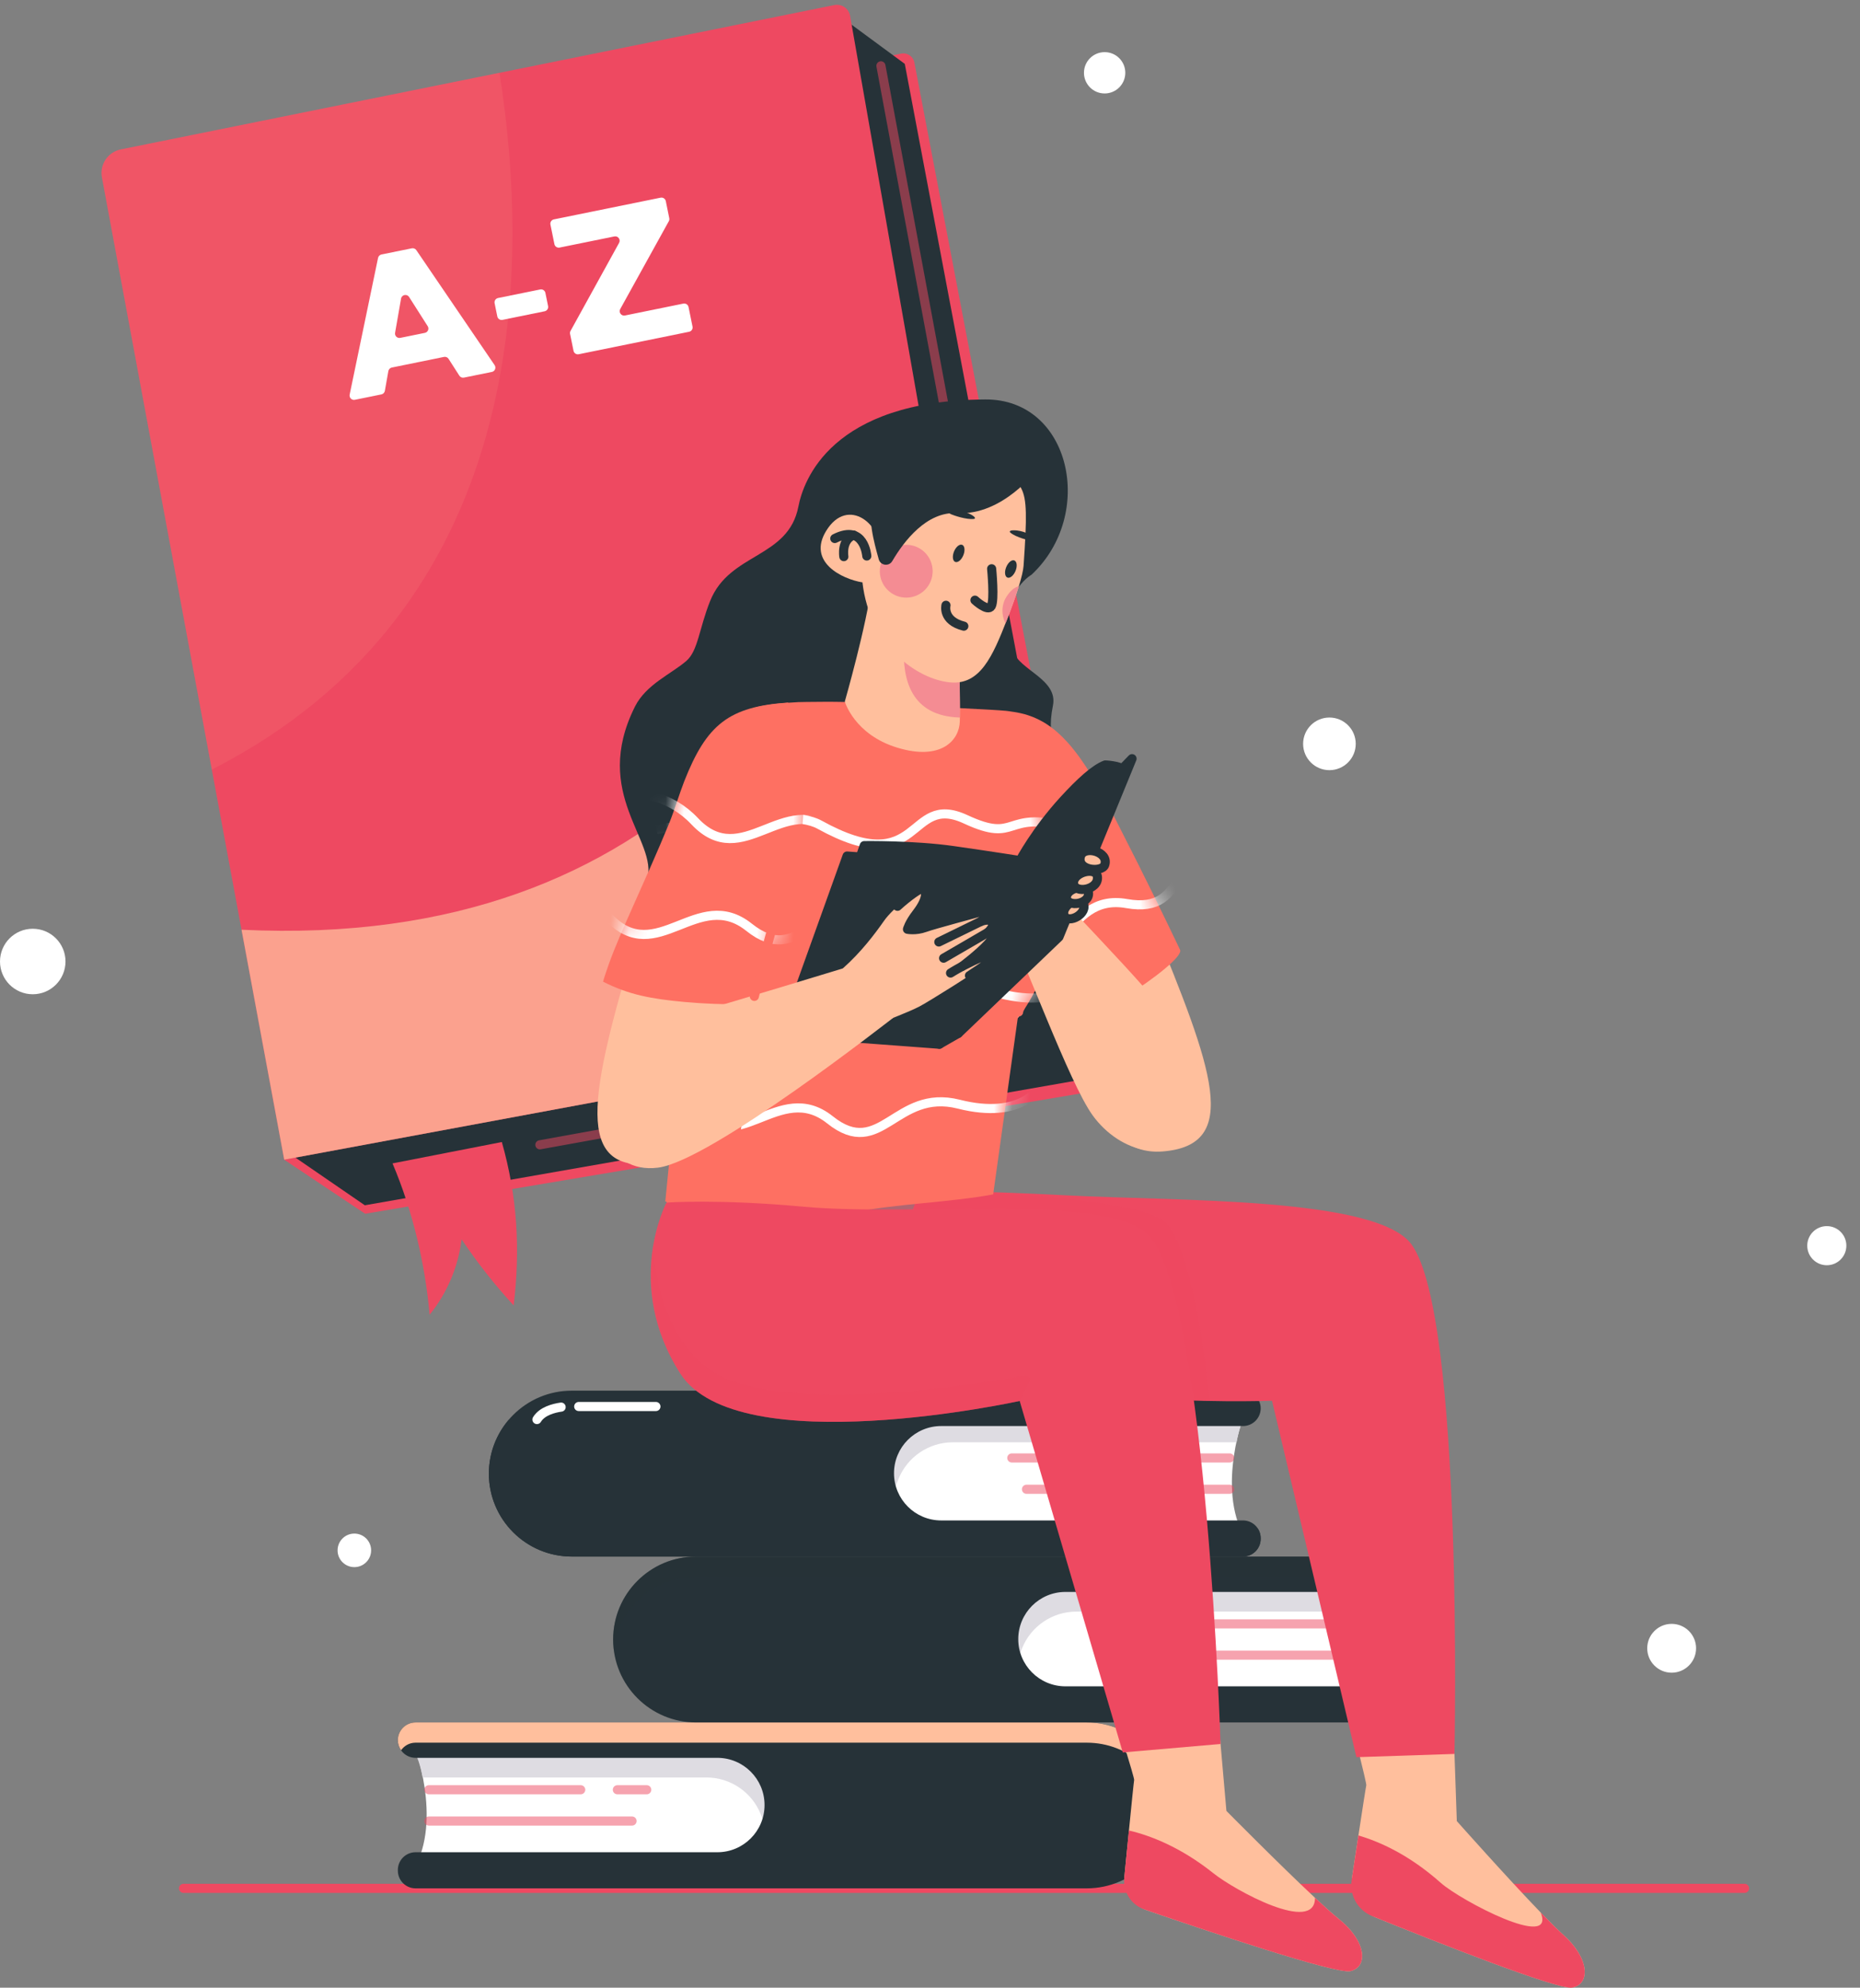<svg width="102" height="109" viewBox="0 0 102 109" fill="none" xmlns="http://www.w3.org/2000/svg">
<rect x="0" y="0" width="102" height="109" fill="#808080" stroke="none"/>
<path d="M50.142 3.426C50.078 3.091 49.752 2.873 49.418 2.941L46.563 3.521L7.611 9.587L15.586 63.595L20.023 66.559L59.72 59.886C60.367 59.777 60.797 59.158 60.675 58.514L50.142 3.426Z" fill="#EE4961"/>
<path d="M46.074 0.893L49.617 3.503L60.127 59.064L20.007 66.095L15.836 63.23L46.074 0.893Z" fill="#263238"/>
<path d="M55.067 56.267L15.585 63.594L5.589 9.726C5.457 9.018 5.918 8.336 6.624 8.193L45.751 0.278C46.155 0.196 46.547 0.463 46.618 0.869L56.09 54.795C56.21 55.483 55.754 56.14 55.067 56.267Z" fill="#EE4961"/>
<path d="M27.52 62.626L21.525 63.798C22.625 66.389 23.313 69.292 23.56 72.096C24.516 70.918 25.131 69.467 25.313 67.961C26.17 69.24 27.126 70.454 28.168 71.588C28.54 68.501 28.369 65.618 27.52 62.626Z" fill="#EE4961"/>
<path d="M48.309 3.61L57.934 55.414" stroke="#EE4961" stroke-opacity="0.5" stroke-width="0.5" stroke-miterlimit="10" stroke-linecap="round"/>
<path d="M29.607 62.779L54.958 58.186" stroke="#EE4961" stroke-opacity="0.5" stroke-width="0.5" stroke-miterlimit="10" stroke-linecap="round"/>
<path d="M50.479 22.849C46.443 36.525 36.704 52.126 13.246 50.985L15.586 63.594L55.068 56.267C55.755 56.14 56.211 55.483 56.09 54.795L50.479 22.849Z" fill="#FFBF9D" fill-opacity="0.75"/>
<path opacity="0.5" d="M27.391 3.992L6.624 8.193C5.918 8.336 5.457 9.018 5.589 9.726L11.616 42.202C29.015 33.324 29.11 14.88 27.391 3.992Z" fill="#FFBF9D" fill-opacity="0.2"/>
<path d="M24.348 19.572L21.487 20.155C21.39 20.174 21.315 20.252 21.297 20.349L21.105 21.434C21.088 21.531 21.012 21.608 20.915 21.628L19.46 21.924C19.29 21.959 19.14 21.808 19.175 21.638L20.732 14.143C20.752 14.049 20.826 13.975 20.921 13.955L22.583 13.617C22.678 13.598 22.776 13.637 22.831 13.718L27.124 20.023C27.221 20.166 27.142 20.361 26.973 20.396L25.442 20.707C25.344 20.727 25.244 20.685 25.19 20.601L24.599 19.679C24.546 19.595 24.446 19.552 24.348 19.572ZM23.454 17.887L22.435 16.287C22.316 16.101 22.031 16.158 21.993 16.376L21.666 18.25C21.636 18.418 21.785 18.562 21.952 18.528L23.299 18.254C23.465 18.22 23.546 18.03 23.454 17.887Z" fill="white"/>
<path d="M29.909 16.061L30.056 16.785C30.083 16.916 29.998 17.044 29.867 17.07L27.556 17.541C27.426 17.567 27.298 17.483 27.271 17.352L27.124 16.628C27.097 16.497 27.182 16.369 27.313 16.343L29.624 15.873C29.754 15.846 29.882 15.931 29.909 16.061Z" fill="white"/>
<path d="M36.512 11.029L36.702 11.966C36.714 12.022 36.705 12.081 36.677 12.131L34.013 16.947C33.913 17.127 34.071 17.342 34.273 17.301L37.474 16.649C37.605 16.623 37.733 16.707 37.759 16.838L37.977 17.909C38.004 18.04 37.919 18.168 37.788 18.194L31.736 19.426C31.605 19.452 31.477 19.368 31.451 19.237L31.262 18.311C31.251 18.254 31.26 18.196 31.288 18.146L33.95 13.319C34.05 13.139 33.892 12.924 33.69 12.966L30.688 13.576C30.557 13.603 30.429 13.518 30.403 13.388L30.185 12.316C30.158 12.186 30.243 12.058 30.373 12.031L36.226 10.84C36.358 10.814 36.485 10.898 36.512 11.029Z" fill="white"/>
<path d="M10.065 103.553H95.668" stroke="#EE4961" stroke-width="0.5" stroke-miterlimit="10" stroke-linecap="round" stroke-linejoin="round"/>
<path d="M22.689 95.638C22.689 95.638 24.284 99.764 22.689 102.515H43.962V95.638H22.689Z" fill="white"/>
<path d="M42.887 102.409L41.719 99.491C41.231 98.272 40.05 97.473 38.738 97.473H23.176C23.072 96.872 22.884 96.281 22.572 95.744H43.472L42.887 102.409Z" fill="#DEDCE2"/>
<path d="M22.788 94.456H59.595C62.107 94.456 64.144 96.492 64.144 99.004C64.144 101.516 62.107 103.553 59.595 103.553H22.788C22.253 103.553 21.818 103.119 21.818 102.583V102.543C21.818 102.007 22.253 101.573 22.788 101.573H39.338C40.768 101.573 41.927 100.414 41.927 98.984C41.927 97.554 40.768 96.396 39.338 96.396H22.788C22.253 96.396 21.818 95.961 21.818 95.426C21.819 94.89 22.253 94.456 22.788 94.456Z" fill="#263238"/>
<path d="M23.518 98.146H31.846" stroke="#EE4961" stroke-opacity="0.5" stroke-width="0.5" stroke-miterlimit="10" stroke-linecap="round"/>
<path d="M33.855 98.146H35.466" stroke="#EE4961" stroke-opacity="0.5" stroke-width="0.5" stroke-miterlimit="10" stroke-linecap="round"/>
<path d="M23.518 99.862H34.661" stroke="#EE4961" stroke-opacity="0.5" stroke-width="0.5" stroke-miterlimit="10" stroke-linecap="round"/>
<path d="M59.595 94.456H22.788C22.253 94.456 21.818 94.89 21.818 95.426C21.818 95.632 21.884 95.823 21.994 95.98C22.17 95.73 22.459 95.565 22.788 95.565H59.595C61.919 95.565 63.832 97.309 64.106 99.559C64.129 99.377 64.144 99.192 64.144 99.004C64.144 96.492 62.107 94.456 59.595 94.456Z" fill="#FFBF9D"/>
<path d="M75.077 86.541C75.077 86.541 73.483 90.667 75.077 93.418H53.805V86.541H75.077Z" fill="white"/>
<path d="M54.879 93.312L56.047 90.393C56.535 89.175 57.716 88.376 59.029 88.376H74.591C74.694 87.775 74.883 87.184 75.194 86.647H54.295L54.879 93.312Z" fill="#DEDCE2"/>
<path d="M74.979 85.359H38.172C35.66 85.359 33.623 87.395 33.623 89.907C33.623 92.419 35.659 94.456 38.172 94.456H74.978C75.514 94.456 75.948 94.022 75.948 93.486V93.445C75.948 92.909 75.514 92.475 74.978 92.475H58.428C56.999 92.475 55.84 91.316 55.84 89.887C55.84 88.457 56.999 87.298 58.428 87.298H74.978C75.514 87.298 75.948 86.864 75.948 86.328C75.948 85.793 75.514 85.359 74.979 85.359Z" fill="#263238"/>
<path d="M74.249 89.049H65.92" stroke="#EE4961" stroke-opacity="0.5" stroke-width="0.5" stroke-miterlimit="10" stroke-linecap="round"/>
<path d="M63.912 89.049H62.301" stroke="#EE4961" stroke-opacity="0.5" stroke-width="0.5" stroke-miterlimit="10" stroke-linecap="round"/>
<path d="M74.249 90.765H63.105" stroke="#EE4961" stroke-opacity="0.5" stroke-width="0.5" stroke-miterlimit="10" stroke-linecap="round"/>
<path opacity="0.3" d="M38.172 85.359H74.978C75.514 85.359 75.948 85.793 75.948 86.329C75.948 86.535 75.882 86.726 75.772 86.883C75.597 86.633 75.307 86.468 74.978 86.468H38.172C35.848 86.468 33.934 88.212 33.66 90.462C33.638 90.28 33.623 90.095 33.623 89.907C33.623 87.395 35.659 85.359 38.172 85.359Z" fill="#263238"/>
<path d="M68.263 77.444C68.263 77.444 66.669 81.57 68.263 84.32H46.99V77.444H68.263Z" fill="white"/>
<path d="M48.102 84.028L49.27 81.109C49.758 79.891 50.938 79.092 52.251 79.092H67.813C67.917 78.49 68.106 77.9 68.417 77.363H47.518L48.102 84.028Z" fill="#DEDCE2"/>
<path d="M68.164 76.261H31.357C28.845 76.261 26.809 78.297 26.809 80.81C26.809 83.322 28.845 85.359 31.357 85.359H68.164C68.7 85.359 69.134 84.924 69.134 84.388V84.348C69.134 83.812 68.7 83.378 68.164 83.378H51.614C50.184 83.378 49.026 82.219 49.026 80.79C49.026 79.36 50.184 78.201 51.614 78.201H68.164C68.7 78.201 69.134 77.767 69.134 77.231C69.134 76.695 68.7 76.261 68.164 76.261Z" fill="#263238"/>
<path d="M67.434 79.951H59.105" stroke="#EE4961" stroke-opacity="0.5" stroke-width="0.5" stroke-miterlimit="10" stroke-linecap="round"/>
<path d="M57.097 79.951H55.486" stroke="#EE4961" stroke-opacity="0.5" stroke-width="0.5" stroke-miterlimit="10" stroke-linecap="round"/>
<path d="M67.434 81.668H56.291" stroke="#EE4961" stroke-opacity="0.5" stroke-width="0.5" stroke-miterlimit="10" stroke-linecap="round"/>
<path d="M69.134 84.348C69.134 84.158 69.077 83.982 68.982 83.832H32.224C29.712 83.832 27.675 81.796 27.675 79.283C27.675 78.78 27.761 78.298 27.912 77.845C27.226 78.642 26.809 79.676 26.809 80.81C26.809 83.322 28.845 85.358 31.357 85.358H68.164C68.7 85.358 69.134 84.924 69.134 84.388V84.348Z" fill="#263238"/>
<path d="M30.771 77.163C30.355 77.222 29.725 77.386 29.445 77.845" stroke="white" stroke-width="0.5" stroke-miterlimit="10" stroke-linecap="round"/>
<path d="M35.97 77.13H31.736" stroke="white" stroke-width="0.5" stroke-miterlimit="10" stroke-linecap="round"/>
<path d="M70.58 79.61C71.791 85.649 74.984 97.678 74.925 97.903C74.9 98.004 74.706 99.259 74.494 100.652C74.379 101.407 74.258 102.202 74.156 102.874C74.009 103.847 74.549 104.793 75.462 105.161C78.594 106.426 85.434 109.135 86.216 108.994C87.234 108.811 87.161 107.376 85.726 106.099C85.423 105.829 84.987 105.394 84.488 104.877C82.628 102.948 79.889 99.864 79.889 99.864C79.889 99.864 79.122 77.102 78.858 74.984C78.591 72.866 76.958 70.505 74.221 70.507C71.384 70.509 69.368 73.57 70.58 79.61Z" fill="#FFBF9D"/>
<path d="M74.122 103.1C73.995 103.941 74.462 104.757 75.25 105.075C78.274 106.299 85.416 109.139 86.216 108.995C87.234 108.811 87.162 107.377 85.726 106.099C85.423 105.829 84.988 105.394 84.488 104.878C85.34 106.973 80.116 104.234 79.005 103.248C77.269 101.703 75.637 100.986 74.494 100.653C74.366 101.493 74.231 102.384 74.122 103.1Z" fill="#EE4961"/>
<path d="M50.554 65.299C50.554 65.299 48.375 68.118 51.307 73.141C53.793 77.4 69.756 76.814 69.756 76.814L74.384 96.36L79.761 96.182C79.761 96.182 80.273 72.213 77.413 68.251C75.526 65.637 64.641 65.873 58.464 65.549C53.59 65.293 50.554 65.299 50.554 65.299Z" fill="#EE4961"/>
<path opacity="0.45" d="M63.618 66.814C60.627 65.298 49.042 65.298 49.042 65.298L40.463 65.239C40.741 64.572 39.418 68.488 39.906 67.709C40.193 67.25 39.777 66.752 39.956 66.403L39.168 66.115C39.168 66.115 42.879 68.798 46.121 74.617C46.989 76.173 48.125 75.169 50.637 75.602L52.059 75.769L54.457 75.741C58.809 76.261 63.175 76.525 66.335 76.828C66.335 76.828 65.507 67.772 63.618 66.814ZM45.641 70.253L49.321 74.76C47.091 73.787 45.632 72.41 45.641 70.253Z" fill="#EE4961"/>
<path d="M35.492 48.241C36.104 46.089 32.412 43.566 34.818 38.752C35.426 37.535 36.799 36.966 37.638 36.245C38.279 35.694 38.338 34.47 38.943 32.957C40.011 30.288 43.233 30.637 43.785 27.769C44.051 26.392 45.546 21.954 54.034 21.905C58.725 21.878 60.097 28.216 56.571 31.514C56.571 31.514 54.558 32.646 55.552 35.697C55.895 36.749 58.03 37.249 57.742 38.689C56.865 43.07 61.356 39.322 57.253 48.57L35.492 48.241Z" fill="#263238"/>
<path d="M45.827 38.848C43.71 38.959 42.199 38.462 42.642 36.708C43.058 35.062 45.315 34.699 45.659 31.939C46.004 29.18 48.57 28.906 49.541 27.744C51.071 25.912 50.992 24.64 54.066 26.041C57.439 27.577 55.865 31.25 55.865 31.25L55.261 32.552C54.574 34.086 53.225 35.938 54.719 37.443C55.32 38.049 54.367 40.385 53.993 40.767C53.122 41.659 45.827 38.848 45.827 38.848Z" fill="#263238"/>
<path d="M52.638 45.761C54.089 48.196 55.25 50.632 56.292 52.873C58.863 58.401 60.128 63.412 63.729 63.145C68.114 62.819 66.501 58.602 63.178 50.513L62.382 49.283C62.382 49.283 59.835 45.001 57.396 40.708C55.193 36.833 50.058 41.425 52.638 45.761Z" fill="#FFBF9D"/>
<path d="M58.112 56.122C57.836 55.584 56.652 53.573 56.292 52.872C55.705 51.729 53.512 53.419 52.954 52.331C52.717 51.865 52.497 51.431 52.306 51.056C52.187 50.822 52.08 50.608 51.987 50.423C50.366 47.197 44.963 39.319 50.211 38.768C50.213 38.768 50.14 38.609 50.142 38.609L50.211 38.768C50.697 38.718 54.695 38.927 55.116 38.977C55.124 38.977 55.13 38.979 55.139 38.978C55.262 38.986 55.379 39.011 55.497 39.027C55.532 39.031 55.565 39.034 55.598 39.041C55.658 39.05 55.716 39.058 55.773 39.07C55.844 39.082 55.914 39.098 55.982 39.114C56.036 39.126 56.09 39.137 56.141 39.153C56.168 39.16 56.193 39.166 56.215 39.171C56.267 39.187 56.319 39.203 56.369 39.22C56.418 39.233 56.466 39.252 56.511 39.27C56.559 39.284 56.604 39.302 56.652 39.322C56.708 39.345 56.764 39.367 56.816 39.393C56.865 39.413 56.911 39.436 56.958 39.46C56.963 39.46 56.965 39.462 56.967 39.464C57.029 39.495 57.089 39.525 57.147 39.56C57.199 39.586 57.248 39.616 57.296 39.645C57.34 39.672 57.381 39.698 57.423 39.727C57.566 39.82 57.705 39.922 57.844 40.036C57.902 40.083 57.958 40.13 58.012 40.181C58.189 40.337 58.363 40.511 58.534 40.701C58.59 40.762 58.646 40.826 58.701 40.891C58.744 40.94 58.786 40.991 58.828 41.043C58.897 41.127 58.965 41.215 59.032 41.305C59.078 41.362 59.122 41.424 59.168 41.485C59.237 41.579 59.306 41.676 59.372 41.776C59.425 41.852 59.479 41.93 59.531 42.012C59.586 42.096 59.642 42.182 59.698 42.271C59.754 42.359 59.809 42.449 59.865 42.542C59.995 42.751 60.123 42.97 60.253 43.2C60.295 43.276 60.338 43.352 60.38 43.43C60.439 43.535 60.498 43.642 60.556 43.75C60.613 43.853 60.669 43.958 60.724 44.064C60.789 44.183 60.852 44.306 60.917 44.432C61.051 44.691 61.185 44.951 61.317 45.214C62.85 48.212 63.93 50.444 64.713 52.085C65.038 52.765 58.548 56.968 58.112 56.122Z" fill="#FE7062"/>
<mask id="mask0_484_7905" style="mask-type:luminance" maskUnits="userSpaceOnUse" x="47" y="38" width="18" height="19">
<path d="M58.112 56.122C57.836 55.584 56.652 53.573 56.292 52.872C55.705 51.729 53.512 53.419 52.954 52.331C52.717 51.865 52.497 51.431 52.306 51.056C52.187 50.822 52.08 50.608 51.987 50.423C50.366 47.197 44.963 39.319 50.211 38.768C50.213 38.768 50.14 38.609 50.142 38.609L50.211 38.768C50.697 38.718 54.695 38.927 55.116 38.977C55.124 38.977 55.13 38.979 55.139 38.978C55.262 38.986 55.379 39.011 55.497 39.027C55.532 39.031 55.565 39.034 55.598 39.041C55.658 39.05 55.716 39.058 55.773 39.07C55.844 39.082 55.914 39.098 55.982 39.114C56.036 39.126 56.09 39.137 56.141 39.153C56.168 39.16 56.193 39.166 56.215 39.171C56.267 39.187 56.319 39.203 56.369 39.22C56.418 39.233 56.466 39.252 56.511 39.27C56.559 39.284 56.604 39.302 56.652 39.322C56.708 39.345 56.764 39.367 56.816 39.393C56.865 39.413 56.911 39.436 56.958 39.46C56.963 39.46 56.965 39.462 56.967 39.464C57.029 39.495 57.089 39.525 57.147 39.56C57.199 39.586 57.248 39.616 57.296 39.645C57.34 39.672 57.381 39.698 57.423 39.727C57.566 39.82 57.705 39.922 57.844 40.036C57.902 40.083 57.958 40.13 58.012 40.181C58.189 40.337 58.363 40.511 58.534 40.701C58.59 40.762 58.646 40.826 58.701 40.891C58.744 40.94 58.786 40.991 58.828 41.043C58.897 41.127 58.965 41.215 59.032 41.305C59.078 41.362 59.122 41.424 59.168 41.485C59.237 41.579 59.306 41.676 59.372 41.776C59.425 41.852 59.479 41.93 59.531 42.012C59.586 42.096 59.642 42.182 59.698 42.271C59.754 42.359 59.809 42.449 59.865 42.542C59.995 42.751 60.123 42.97 60.253 43.2C60.295 43.276 60.338 43.352 60.38 43.43C60.439 43.535 60.498 43.642 60.556 43.75C60.613 43.853 60.669 43.958 60.724 44.064C60.789 44.183 60.852 44.306 60.917 44.432C61.051 44.691 61.185 44.951 61.317 45.214C62.85 48.212 63.93 50.444 64.713 52.085C65.038 52.765 58.548 56.968 58.112 56.122Z" fill="white"/>
</mask>
<g mask="url(#mask0_484_7905)">
<path d="M48.346 55.097C48.346 55.097 51.12 51.546 54.761 52.743C58.401 53.941 58.25 48.922 61.787 49.551C65.324 50.179 64.103 46.311 67.585 45.423C71.067 44.535 71.042 42.457 71.042 42.457" stroke="white" stroke-width="0.5" stroke-miterlimit="10"/>
</g>
<path d="M56.852 44.037C56.685 45.444 58.81 47.008 57.796 52.049C57.504 53.498 55.846 55.121 55.859 55.491L54.465 65.498C52.081 65.938 49.176 66.014 46.939 66.462C46.15 66.617 45.37 66.776 44.603 66.935C43.515 67.159 43.459 66.878 42.416 67.102C39.748 67.675 38.878 65.788 36.527 66.355C36.682 64.163 36.929 61.032 37.536 54.945C37.87 51.597 36.074 50.576 36.496 47.613C36.793 45.529 37.723 44.397 38.047 42.972C38.384 41.498 38.922 40.663 39.276 40.309C40.513 39.078 40.739 38.666 43.777 38.503C43.854 38.498 46.533 38.45 46.948 38.539C47.033 38.557 46.888 38.432 47.107 38.484C47.525 38.581 46.984 38.453 47.455 38.572C48.632 38.871 50.185 39.275 53.395 39.523C53.609 39.538 53.816 39.557 54.011 39.575L54.014 39.575C54.07 39.58 54.13 39.587 54.184 39.592C54.241 39.597 54.296 39.602 54.351 39.61C54.433 39.618 54.515 39.628 54.594 39.638C54.674 39.646 54.752 39.657 54.828 39.668C54.98 39.687 55.129 39.709 55.272 39.734C55.502 39.775 56.047 39.907 56.11 39.924C56.231 39.962 56.346 40.001 56.456 40.043C56.505 40.061 56.905 43.585 56.852 44.037Z" fill="#FE7062"/>
<path d="M55.859 55.492C55.877 55.122 56.79 54.372 57.117 52.296C57.594 49.264 56.536 49.906 56.421 47.778" stroke="#FE7062" stroke-width="0.5" stroke-miterlimit="10" stroke-linecap="round" stroke-linejoin="round"/>
<mask id="mask1_484_7905" style="mask-type:luminance" maskUnits="userSpaceOnUse" x="36" y="38" width="23" height="30">
<path d="M56.852 44.037C56.685 45.444 58.81 47.008 57.796 52.049C57.504 53.498 55.846 55.121 55.859 55.491L54.465 65.498C52.081 65.938 49.176 66.014 46.939 66.462C46.15 66.617 45.37 66.776 44.603 66.935C43.515 67.159 43.459 66.878 42.416 67.102C39.748 67.675 38.878 65.788 36.527 66.355C36.682 64.163 36.929 61.032 37.536 54.945C37.87 51.597 36.074 50.576 36.496 47.613C36.793 45.529 37.723 44.397 38.047 42.972C38.384 41.498 38.922 40.663 39.276 40.309C40.513 39.078 40.739 38.666 43.777 38.503C43.854 38.498 46.533 38.45 46.948 38.539C47.033 38.557 45.906 38.193 46.125 38.246C46.543 38.343 46.984 38.453 47.455 38.572C48.632 38.871 50.185 39.275 53.395 39.523C53.609 39.538 53.816 39.557 54.011 39.575L54.014 39.575C54.07 39.58 54.13 39.587 54.184 39.592C54.241 39.597 54.296 39.602 54.351 39.61C54.433 39.618 54.515 39.628 54.594 39.638C54.674 39.646 54.752 39.657 54.828 39.668C54.98 39.687 55.129 39.709 55.272 39.734C55.502 39.775 56.047 39.907 56.11 39.924C56.231 39.962 56.346 40.001 56.456 40.043C56.505 40.061 56.905 43.585 56.852 44.037Z" fill="white"/>
</mask>
<g mask="url(#mask1_484_7905)">
<path d="M36 45.494C36 45.494 43.053 44.179 44.935 45.22C50.627 48.368 49.7 43.413 52.957 44.93C55.859 46.282 54.998 44.438 58.481 45.321C61.965 46.203 63.213 41.662 63.213 41.662" stroke="white" stroke-width="0.5" stroke-miterlimit="10"/>
<path d="M33.322 53.804C33.322 53.804 37.456 52.008 40.083 54.799C42.709 57.589 44.973 53.108 47.781 55.349C50.589 57.591 51.362 53.609 54.846 54.491C58.329 55.374 59.299 53.536 59.299 53.536" stroke="white" stroke-width="0.5" stroke-miterlimit="10"/>
<path d="M31.055 59.863C31.055 59.863 35.188 58.067 37.815 60.858C40.441 63.648 42.706 59.166 45.513 61.408C48.321 63.65 49.095 59.668 52.578 60.55C56.062 61.433 57.032 59.594 57.032 59.594" stroke="white" stroke-width="0.5" stroke-miterlimit="10"/>
</g>
<path d="M42.72 45.494L40.07 66.389L36.484 65.891L37.972 50.799L42.72 45.494Z" fill="#FE7062"/>
<path d="M43.397 44.62C42.441 47.288 41.77 49.902 41.178 52.301C39.717 58.221 39.438 63.382 35.853 63.811C31.487 64.334 32.316 60.106 34.849 51.625C34.849 51.625 45.095 39.869 43.397 44.62Z" fill="#FFBF9D"/>
<path d="M43.89 46.118C43.746 47.001 43.53 47.879 43.233 48.711C42.478 50.819 41.899 52.892 41.399 54.853C41.299 55.242 41.273 54.304 41.179 54.684C41.122 54.912 40.92 55.073 40.685 55.074C39.721 55.08 38.636 55.047 37.537 54.946C35.716 54.778 34.491 54.554 33.072 53.833C33.073 53.831 33.085 53.724 33.387 52.871C33.996 51.139 35.421 48.25 36.683 45.18C36.973 44.474 37.263 43.507 37.518 42.857C38.754 39.71 39.976 38.75 43.219 38.527C43.221 38.527 44.563 41.966 43.89 46.118Z" fill="#FE7062"/>
<path d="M65.653 61.552C67.024 59.03 64.161 55.779 62.702 54.107C61.616 52.863 58.742 49.831 57.341 48.36C56.859 47.852 56.551 47.53 56.551 47.53C56.551 47.53 55.878 48.823 53.912 49.152C54.034 49.359 54.669 49.562 54.856 49.939C56.217 52.667 58.612 59.353 59.92 61.164C61.408 63.222 64.299 64.046 65.653 61.552Z" fill="#FFBF9D"/>
<path d="M61.694 42.226C61.319 41.967 60.611 41.949 60.611 41.949C60.033 42.167 59.238 42.892 58.331 43.883C56.796 45.56 55.933 47.193 55.933 47.193C55.933 47.193 54.428 46.952 52.262 46.643C50.096 46.334 47.394 46.372 47.394 46.372L46.984 47.545L55.878 48.648L61.694 42.226Z" fill="#263238" stroke="#263238" stroke-width="0.5" stroke-miterlimit="10" stroke-linecap="round" stroke-linejoin="round"/>
<path d="M55.364 47.599L46.453 46.943L42.98 56.627L51.514 57.263L55.364 47.599Z" fill="#263238" stroke="#263238" stroke-width="0.5" stroke-miterlimit="10" stroke-linecap="round" stroke-linejoin="round"/>
<path d="M62.08 41.604L56.383 47.488L52.551 56.668L58.07 51.383L62.08 41.604Z" fill="#263238" stroke="#263238" stroke-width="0.5" stroke-miterlimit="10" stroke-linecap="round" stroke-linejoin="round"/>
<path d="M56.382 47.488L55.363 47.599L51.514 57.263L52.55 56.668L56.382 47.488Z" fill="#263238" stroke="#263238" stroke-width="0.5" stroke-miterlimit="10" stroke-linecap="round" stroke-linejoin="round"/>
<path d="M58.13 44.576C57.297 45.428 56.467 46.893 56.467 46.893" stroke="#263238" stroke-width="0.5" stroke-miterlimit="10" stroke-linecap="round" stroke-linejoin="round"/>
<path d="M55.256 47.357C54.489 47.027 52.315 47.05 52.315 47.05" stroke="#263238" stroke-width="0.5" stroke-miterlimit="10" stroke-linecap="round" stroke-linejoin="round"/>
<path d="M46.217 53.108C47.212 52.229 47.982 51.208 48.482 50.492C48.982 49.775 50.431 48.662 50.598 48.726C50.766 48.791 50.964 49.179 50.262 50.088C49.848 50.625 49.767 50.959 49.767 50.959C49.767 50.959 50.205 51.053 50.73 50.865C51.255 50.678 53.508 50.084 53.778 50.003C54.048 49.922 54.175 50.283 53.794 50.528C54.437 50.3 54.694 50.657 54.169 51.136C54.169 51.136 54.712 51.175 54.196 51.742C53.679 52.31 52.764 52.993 52.764 52.993C52.764 52.993 53.923 52.398 54.087 52.389C54.252 52.38 54.388 52.618 54.01 52.925C53.632 53.232 50.899 54.947 50.416 55.196C49.825 55.501 48.606 55.961 48.606 55.961C48.606 55.961 46.278 54.589 46.217 53.108Z" fill="#FFBF9D"/>
<path d="M36.081 64.032C38.985 63.672 48.862 55.892 48.985 55.813C48.985 55.813 48.171 53.439 46.216 53.108C46.216 53.108 39.865 55.047 37.856 55.607C35.847 56.168 33.537 58.064 32.936 59.902C32.529 61.151 33.208 64.39 36.081 64.032Z" fill="#FFBF9D"/>
<path d="M49.217 49.699C49.806 49.162 50.485 48.684 50.596 48.727C50.764 48.791 50.962 49.179 50.26 50.089C49.846 50.626 49.765 50.959 49.765 50.959C49.765 50.959 50.203 51.053 50.728 50.866C51.253 50.678 53.506 50.084 53.776 50.004C54.046 49.923 54.173 50.284 53.792 50.529C54.435 50.3 54.693 50.658 54.167 51.137C54.167 51.137 54.71 51.175 54.194 51.743C53.678 52.31 52.762 52.993 52.762 52.993C52.762 52.993 53.921 52.399 54.086 52.39C54.25 52.38 54.386 52.618 54.008 52.925C53.896 53.017 53.573 53.234 53.164 53.5" stroke="#263238" stroke-width="0.5" stroke-miterlimit="10" stroke-linecap="round" stroke-linejoin="round"/>
<path d="M52.764 52.993C52.396 53.188 52.127 53.36 52.127 53.36" stroke="#263238" stroke-width="0.5" stroke-miterlimit="10" stroke-linecap="round" stroke-linejoin="round"/>
<path d="M54.169 51.136L51.746 52.545" stroke="#263238" stroke-width="0.5" stroke-miterlimit="10" stroke-linecap="round" stroke-linejoin="round"/>
<path d="M53.794 50.528L51.484 51.657" stroke="#263238" stroke-width="0.5" stroke-miterlimit="10" stroke-linecap="round" stroke-linejoin="round"/>
<path d="M59.388 49.508C59.142 49.063 58.142 49.721 58.361 50.209C58.582 50.697 59.709 50.091 59.388 49.508Z" fill="#FFBF9D" stroke="#263238" stroke-width="0.5" stroke-miterlimit="10"/>
<path d="M59.689 48.938C59.614 48.435 58.447 48.702 58.483 49.236C58.519 49.771 59.787 49.596 59.689 48.938Z" fill="#FFBF9D" stroke="#263238" stroke-width="0.5" stroke-miterlimit="10"/>
<path d="M60.18 48.074C60.108 47.509 58.842 47.83 58.872 48.431C58.901 49.031 60.274 48.812 60.18 48.074Z" fill="#FFBF9D" stroke="#263238" stroke-width="0.5" stroke-miterlimit="10"/>
<path d="M60.58 47.433C60.433 47.855 59.031 47.753 59.25 46.962C59.422 46.339 60.837 46.697 60.58 47.433Z" fill="#FFBF9D" stroke="#263238" stroke-width="0.5" stroke-miterlimit="10"/>
<path d="M46.328 38.472C46.328 38.472 46.846 40.29 49.225 41.006C51.602 41.725 52.605 40.603 52.634 39.569C52.636 39.496 52.638 39.423 52.638 39.349C52.656 38.198 52.586 36.911 52.667 34.636C52.68 34.279 52.631 33.882 52.531 33.477C51.966 31.136 48.266 28.016 47.796 32.061C47.545 34.218 46.328 38.472 46.328 38.472Z" fill="#FFBF9D"/>
<path d="M52.639 39.348C52.657 38.198 52.586 36.91 52.668 34.636C52.681 34.279 52.632 33.882 52.532 33.477C51.254 33.614 49.644 34.22 49.577 35.432C49.477 37.241 49.944 39.273 52.639 39.348Z" fill="#F48C93"/>
<path d="M52.103 37.421C50.287 37.248 47.698 35.424 47.295 31.936C47.078 30.06 47.201 30.113 47.801 29.436C48.4 28.759 48.695 26.9 49.067 26.326C49.813 25.177 51.942 21.995 54.04 24.638C56.115 27.251 56.508 25.622 56.132 31.022C56.097 31.522 55.755 32.618 55.212 34.003C54.433 35.992 53.747 37.578 52.103 37.421Z" fill="#FFBF9D"/>
<path d="M48.233 30.447C48.477 28.811 46.502 27.157 45.304 29.116C44.267 30.812 46.162 31.753 47.295 31.937L48.233 30.447Z" fill="#FFBF9D"/>
<path d="M55.18 31.099C55.073 31.357 55.102 31.614 55.242 31.672C55.383 31.73 55.584 31.567 55.69 31.308C55.796 31.05 55.768 30.793 55.627 30.735C55.486 30.677 55.286 30.84 55.18 31.099Z" fill="#263238"/>
<path d="M50.913 32.112C50.478 32.784 49.581 32.975 48.909 32.54C48.237 32.105 48.046 31.208 48.481 30.537C48.916 29.865 49.814 29.673 50.485 30.108C51.156 30.544 51.348 31.441 50.913 32.112Z" fill="#F48C93"/>
<path d="M54.38 31.19C54.38 31.19 54.548 32.91 54.359 33.241C54.17 33.571 53.465 32.912 53.465 32.912" stroke="#263238" stroke-width="0.5" stroke-miterlimit="10" stroke-linecap="round" stroke-linejoin="round"/>
<path d="M55.4 29.202C55.4 29.202 55.293 29.097 55.54 29.082C55.786 29.067 56.404 29.151 56.741 29.553C56.741 29.553 56.856 29.699 56.603 29.665C56.463 29.646 55.719 29.477 55.4 29.202Z" fill="#263238"/>
<path d="M53.415 28.456C53.415 28.456 53.561 28.427 53.36 28.286C53.158 28.144 52.592 27.888 52.094 28.035C52.094 28.035 51.92 28.093 52.152 28.199C52.28 28.257 53 28.511 53.415 28.456Z" fill="#263238"/>
<path d="M47.534 30.49C47.534 30.49 47.399 28.704 45.779 29.531" stroke="#263238" stroke-width="0.5" stroke-miterlimit="10" stroke-linecap="round" stroke-linejoin="round"/>
<path d="M46.275 30.524C46.275 30.524 46.117 29.611 46.813 29.341" stroke="#263238" stroke-width="0.5" stroke-miterlimit="10" stroke-linecap="round" stroke-linejoin="round"/>
<path d="M52.318 30.241C52.212 30.5 52.24 30.756 52.381 30.814C52.522 30.872 52.722 30.709 52.828 30.45C52.934 30.192 52.906 29.935 52.766 29.878C52.625 29.82 52.425 29.983 52.318 30.241Z" fill="#263238"/>
<path d="M56.888 25.722C56.888 25.722 55.029 28.285 52.475 28.14C50.815 28.045 49.573 29.675 48.931 30.769C48.749 31.079 48.285 31.017 48.189 30.67C47.635 28.67 46.802 25.727 51.192 23.489C52.5 22.822 55.007 24.424 56.888 25.722Z" fill="#263238"/>
<path d="M52.803 25.097C52.338 25.177 51.795 25.194 51.182 25.201C49.558 25.219 49.007 25.737 48.584 26.204" stroke="#263238" stroke-width="0.5" stroke-miterlimit="10" stroke-linecap="round" stroke-linejoin="round"/>
<path d="M54.734 24.439C54.734 24.439 54.35 24.687 53.639 24.901" stroke="#263238" stroke-width="0.5" stroke-miterlimit="10" stroke-linecap="round" stroke-linejoin="round"/>
<path d="M51.641 23.932C51.641 23.932 50.75 24.195 49.493 24.214C48.366 24.23 47.724 24.757 47.227 25.811" stroke="#263238" stroke-width="0.5" stroke-miterlimit="10" stroke-linecap="round" stroke-linejoin="round"/>
<path d="M51.876 33.192C51.876 33.192 51.663 34.036 52.855 34.337" stroke="#263238" stroke-width="0.5" stroke-miterlimit="10" stroke-linecap="round" stroke-linejoin="round"/>
<path d="M55.199 32.714C54.908 33.163 54.908 33.729 55.14 34.185C55.164 34.124 55.188 34.065 55.212 34.003C55.49 33.292 55.715 32.659 55.873 32.142C55.614 32.217 55.4 32.403 55.199 32.714Z" fill="#F48C93"/>
<path d="M56.888 79.573C58.417 85.541 62.241 97.384 62.195 97.612C62.175 97.714 62.048 98.978 61.909 100.38C61.824 101.232 61.736 102.136 61.665 102.859C61.583 103.696 62.087 104.478 62.882 104.752C65.959 105.811 73.263 108.277 74.055 108.091C75.062 107.854 74.914 106.425 73.412 105.226C73.096 104.972 72.638 104.56 72.112 104.071C70.153 102.242 67.255 99.307 67.255 99.307C67.255 99.307 65.287 76.618 64.911 74.517C64.532 72.415 62.776 70.145 60.044 70.292C57.211 70.443 55.359 73.606 56.888 79.573Z" fill="#FFBF9D"/>
<path d="M61.652 102.988C61.578 103.749 62.034 104.459 62.756 104.708C65.754 105.742 73.251 108.28 74.055 108.091C75.062 107.854 74.914 106.425 73.412 105.226C73.096 104.972 72.638 104.56 72.112 104.071C72.126 106.077 67.712 103.659 66.551 102.733C64.736 101.282 63.068 100.652 61.908 100.38C61.819 101.284 61.725 102.246 61.652 102.988Z" fill="#EE4961"/>
<path d="M36.547 65.948C36.547 65.948 34.166 70.439 37.313 75.329C40.461 80.218 55.918 76.826 55.918 76.826L61.572 96.1L66.933 95.637C66.933 95.637 66.178 71.675 63.112 67.87C61.09 65.359 50.206 66.742 44.046 66.172C39.373 65.74 36.547 65.948 36.547 65.948Z" fill="#EE4961"/>
<path opacity="0.45" d="M56.452 75.777C56.54 75.6 56.391 75.399 56.197 75.434C54.151 75.797 44.846 77.411 40.148 75.731C35.944 74.228 35.823 68.311 35.823 68.311C35.473 70.68 36.013 73.309 37.313 75.329C40.46 80.219 55.918 76.826 55.918 76.826C55.918 76.826 56.181 76.326 56.452 75.777Z" fill="#EE4961"/>
<mask id="mask2_484_7905" style="mask-type:luminance" maskUnits="userSpaceOnUse" x="33" y="38" width="12" height="18">
<path d="M43.89 46.118C43.746 47.001 43.53 47.879 43.233 48.711C42.478 50.819 41.899 52.892 41.399 54.853C41.299 55.242 41.273 54.304 41.179 54.684C41.122 54.912 40.92 55.073 40.685 55.074C39.721 55.08 38.636 55.047 37.537 54.946C35.716 54.778 34.491 54.554 33.072 53.833C33.073 53.831 33.085 53.724 33.387 52.871C33.996 51.139 35.421 48.25 36.683 45.18C36.973 44.474 37.263 43.507 37.518 42.857C38.754 39.71 39.976 38.75 43.219 38.527C43.221 38.527 44.563 41.966 43.89 46.118Z" fill="white"/>
</mask>
<g mask="url(#mask2_484_7905)">
<path d="M31.338 44.042C31.338 44.042 35.472 42.246 38.098 45.037C40.725 47.827 42.989 43.346 45.796 45.587C48.604 47.829 49.378 43.847 52.861 44.73C56.345 45.612 57.315 43.774 57.315 43.774" stroke="white" stroke-width="0.5" stroke-miterlimit="10"/>
</g>
<mask id="mask3_484_7905" style="mask-type:luminance" maskUnits="userSpaceOnUse" x="33" y="38" width="12" height="18">
<path d="M43.89 46.118C43.746 47.001 43.53 47.879 43.233 48.711C42.478 50.819 41.899 52.892 41.399 54.853C41.299 55.242 41.273 54.304 41.179 54.684C41.122 54.912 40.92 55.073 40.685 55.074C39.721 55.08 38.636 55.047 37.537 54.946C35.716 54.778 34.491 54.554 33.072 53.833C33.073 53.831 33.085 53.724 33.387 52.871C33.996 51.139 35.421 48.25 36.683 45.18C36.973 44.474 37.263 43.507 37.518 42.857C38.754 39.71 39.976 38.75 43.219 38.527C43.221 38.527 44.563 41.966 43.89 46.118Z" fill="white"/>
</mask>
<g mask="url(#mask3_484_7905)">
<path d="M26.613 49.301C26.613 49.301 30.747 47.505 33.373 50.295C36 53.086 38.264 48.604 41.072 50.846C43.88 53.087 44.654 49.105 48.137 49.988C51.62 50.87 52.591 49.032 52.591 49.032" stroke="white" stroke-width="0.5" stroke-miterlimit="10"/>
</g>
<path d="M43.587 46.958C42.631 49.626 41.959 52.24 41.367 54.639" stroke="#FE7062" stroke-width="0.5" stroke-miterlimit="10" stroke-linecap="round" stroke-linejoin="round"/>
<path d="M3.592 52.727C3.592 53.718 2.788 54.523 1.796 54.523C0.804 54.523 0 53.718 0 52.727C0 51.734 0.804 50.931 1.796 50.931C2.788 50.931 3.592 51.734 3.592 52.727Z" fill="white"/>
<path d="M74.347 40.791C74.347 41.588 73.701 42.234 72.904 42.234C72.107 42.234 71.461 41.588 71.461 40.791C71.461 39.994 72.107 39.348 72.904 39.348C73.701 39.348 74.347 39.994 74.347 40.791Z" fill="white"/>
<path d="M91.671 91.727C92.411 91.727 93.011 91.128 93.011 90.388C93.011 89.648 92.411 89.049 91.671 89.049C90.932 89.049 90.332 89.648 90.332 90.388C90.332 91.128 90.932 91.727 91.671 91.727Z" fill="white"/>
<path d="M61.71 3.992C61.71 4.618 61.202 5.125 60.577 5.125C59.951 5.125 59.443 4.618 59.443 3.992C59.443 3.366 59.951 2.859 60.577 2.859C61.202 2.858 61.71 3.366 61.71 3.992Z" fill="white"/>
<path d="M101.252 68.31C101.252 68.903 100.772 69.383 100.18 69.383C99.588 69.383 99.107 68.903 99.107 68.31C99.107 67.718 99.588 67.238 100.18 67.238C100.772 67.238 101.252 67.718 101.252 68.31Z" fill="white"/>
<path d="M19.432 85.938C19.94 85.938 20.352 85.526 20.352 85.018C20.352 84.51 19.94 84.098 19.432 84.098C18.924 84.098 18.512 84.51 18.512 85.018C18.512 85.526 18.924 85.938 19.432 85.938Z" fill="white"/>
</svg>
